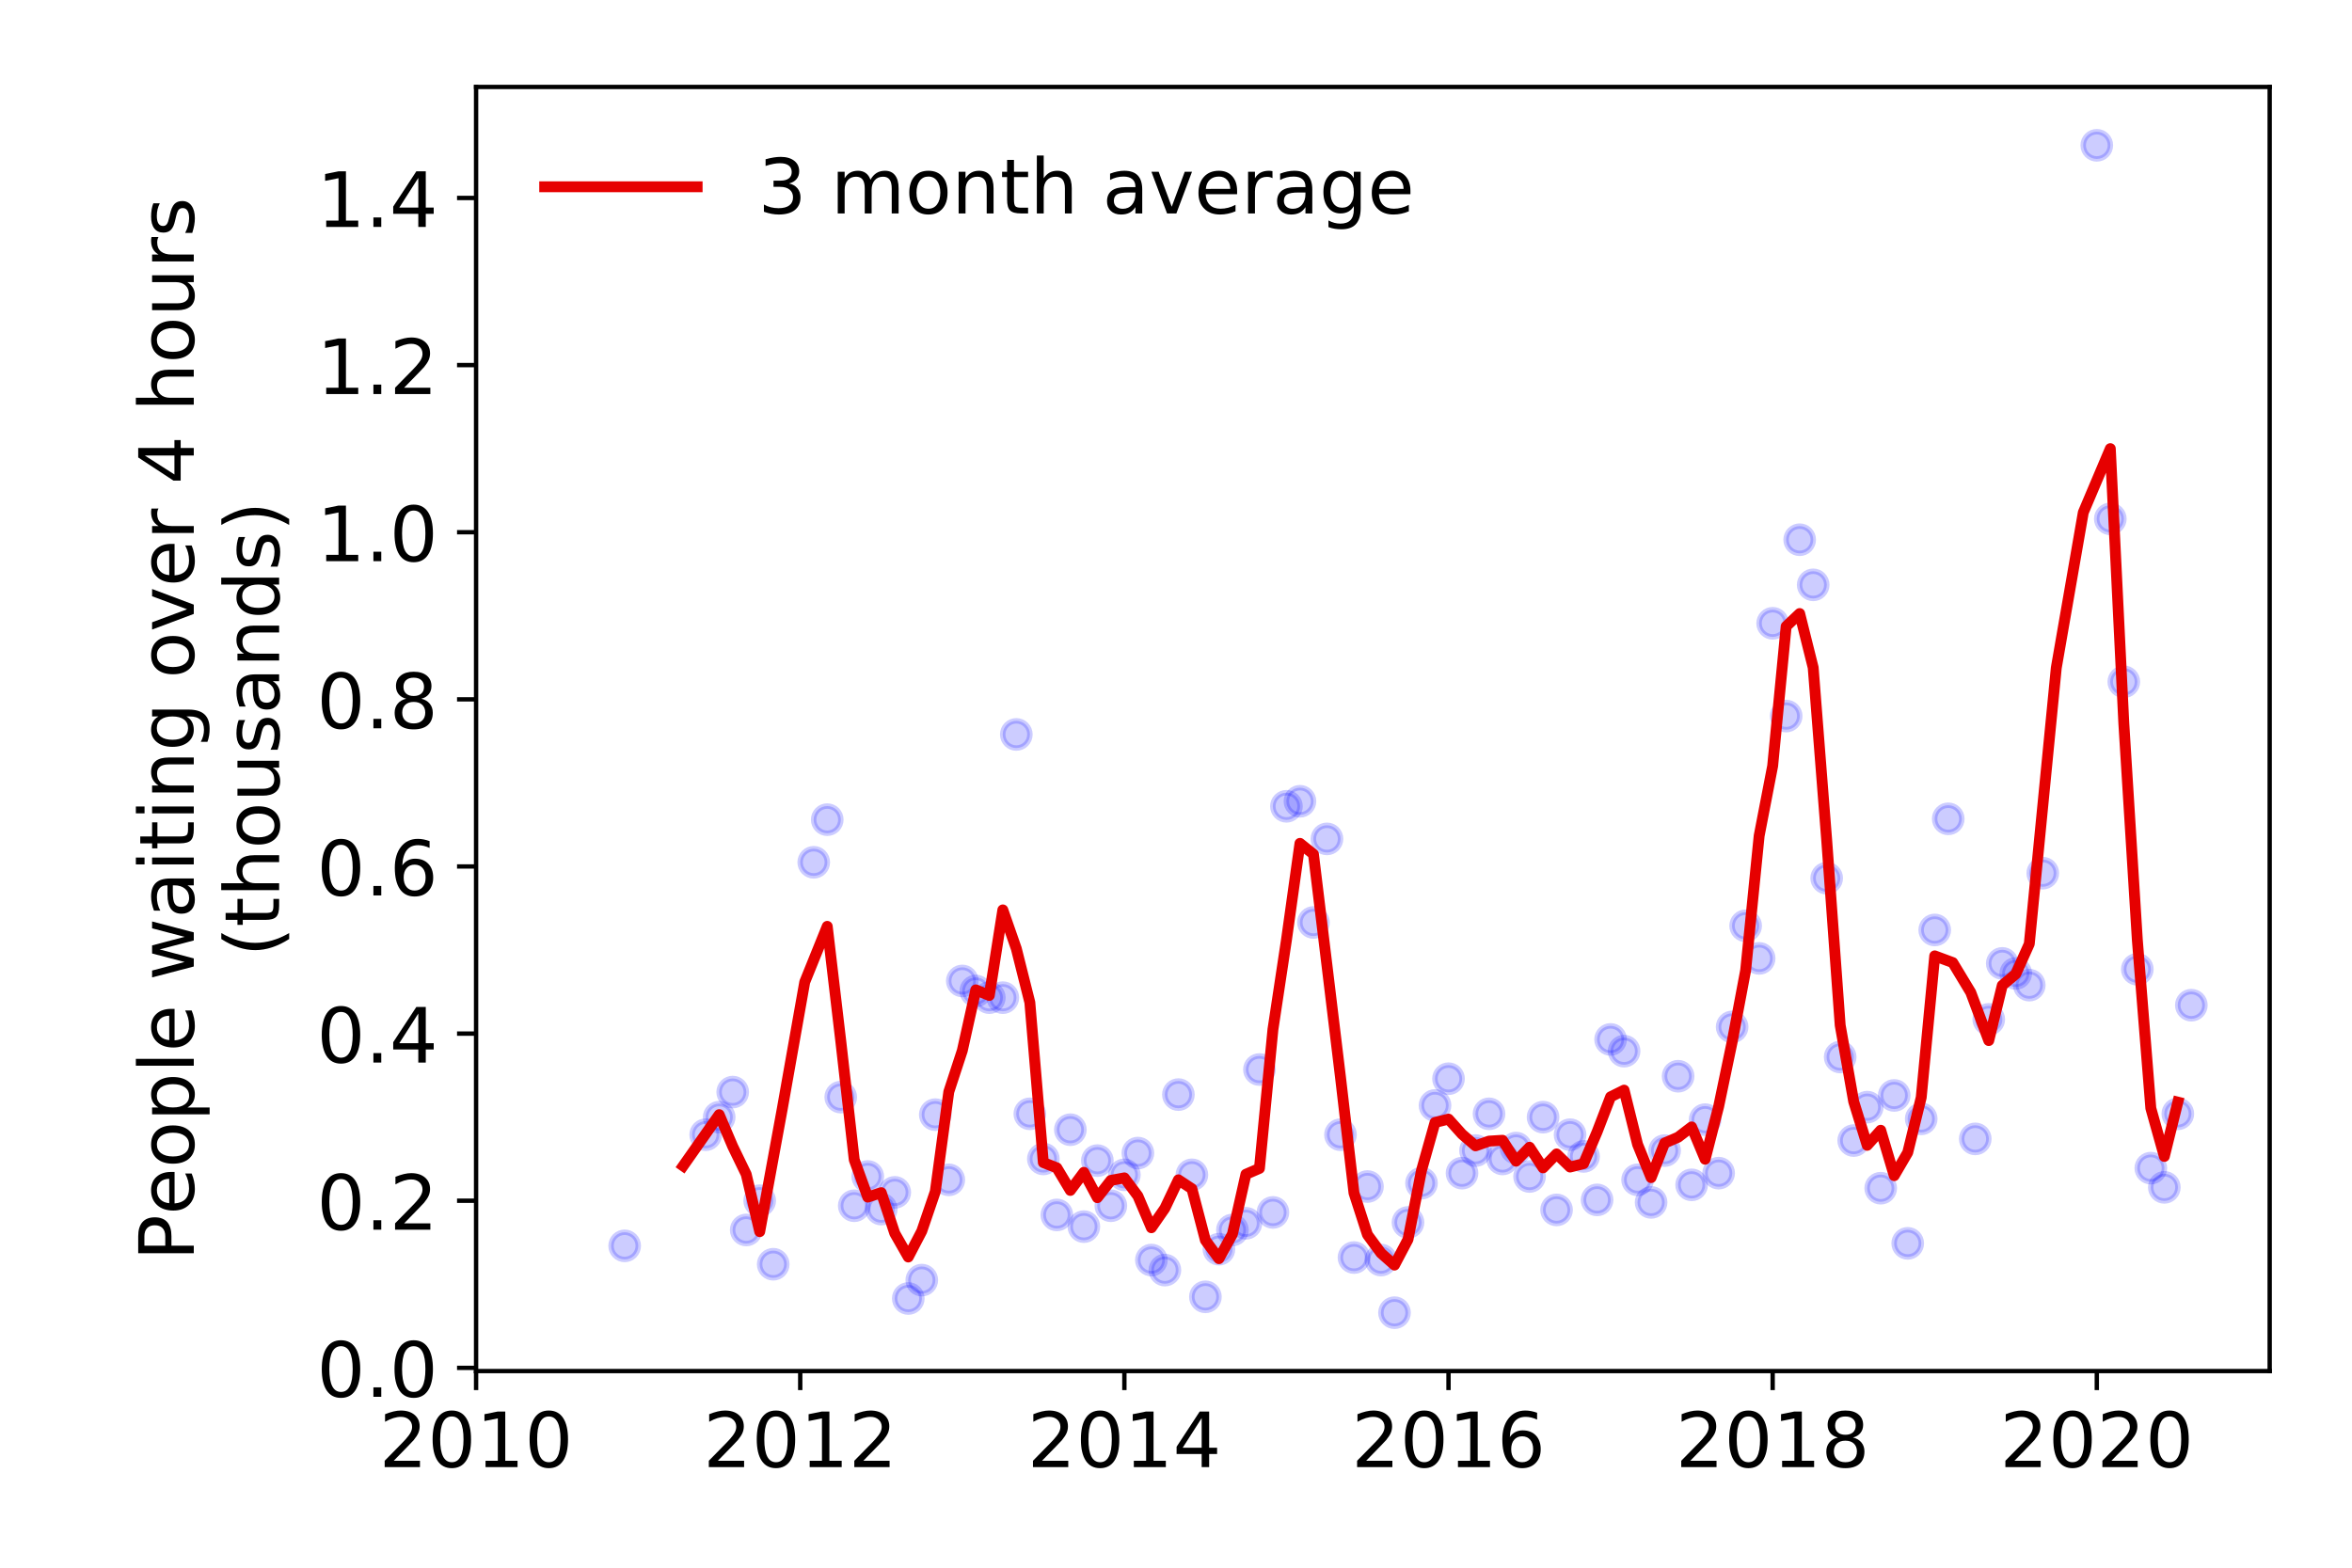 <?xml version="1.0" encoding="utf-8" standalone="no"?>
<!DOCTYPE svg PUBLIC "-//W3C//DTD SVG 1.1//EN"
  "http://www.w3.org/Graphics/SVG/1.1/DTD/svg11.dtd">
<!-- Created with matplotlib (https://matplotlib.org/) -->
<svg height="288pt" version="1.1" viewBox="0 0 432 288" width="432pt" xmlns="http://www.w3.org/2000/svg" xmlns:xlink="http://www.w3.org/1999/xlink">
 <defs>
  <style type="text/css">
*{stroke-linecap:butt;stroke-linejoin:round;}
  </style>
 </defs>
 <g id="figure_1">
  <g id="patch_1">
   <path d="M 0 288 
L 432 288 
L 432 0 
L 0 0 
z
" style="fill:#ffffff;"/>
  </g>
  <g id="axes_1">
   <g id="patch_2">
    <path d="M 87.445 251.88 
L 416.88 251.88 
L 416.88 15.972 
L 87.445 15.972 
z
" style="fill:#ffffff;"/>
   </g>
   <g id="matplotlib.axis_1">
    <g id="xtick_1">
     <g id="line2d_1">
      <defs>
       <path d="M 0 0 
L 0 3.5 
" id="ma745c03c99" style="stroke:#000000;stroke-width:0.8;"/>
      </defs>
      <g>
       <use style="stroke:#000000;stroke-width:0.8;" x="87.445" xlink:href="#ma745c03c99" y="251.88"/>
      </g>
     </g>
     <g id="text_1">
      <!-- 2010 -->
      <defs>
       <path d="M 19.188 8.297 
L 53.609 8.297 
L 53.609 0 
L 7.328 0 
L 7.328 8.297 
Q 12.938 14.109 22.625 23.891 
Q 32.328 33.688 34.812 36.531 
Q 39.547 41.844 41.422 45.531 
Q 43.312 49.219 43.312 52.781 
Q 43.312 58.594 39.234 62.25 
Q 35.156 65.922 28.609 65.922 
Q 23.969 65.922 18.812 64.312 
Q 13.672 62.703 7.812 59.422 
L 7.812 69.391 
Q 13.766 71.781 18.938 73 
Q 24.125 74.219 28.422 74.219 
Q 39.75 74.219 46.484 68.547 
Q 53.219 62.891 53.219 53.422 
Q 53.219 48.922 51.531 44.891 
Q 49.859 40.875 45.406 35.406 
Q 44.188 33.984 37.641 27.219 
Q 31.109 20.453 19.188 8.297 
z
" id="DejaVuSans-50"/>
       <path d="M 31.781 66.406 
Q 24.172 66.406 20.328 58.906 
Q 16.5 51.422 16.5 36.375 
Q 16.5 21.391 20.328 13.891 
Q 24.172 6.391 31.781 6.391 
Q 39.453 6.391 43.281 13.891 
Q 47.125 21.391 47.125 36.375 
Q 47.125 51.422 43.281 58.906 
Q 39.453 66.406 31.781 66.406 
z
M 31.781 74.219 
Q 44.047 74.219 50.516 64.516 
Q 56.984 54.828 56.984 36.375 
Q 56.984 17.969 50.516 8.266 
Q 44.047 -1.422 31.781 -1.422 
Q 19.531 -1.422 13.062 8.266 
Q 6.594 17.969 6.594 36.375 
Q 6.594 54.828 13.062 64.516 
Q 19.531 74.219 31.781 74.219 
z
" id="DejaVuSans-48"/>
       <path d="M 12.406 8.297 
L 28.516 8.297 
L 28.516 63.922 
L 10.984 60.406 
L 10.984 69.391 
L 28.422 72.906 
L 38.281 72.906 
L 38.281 8.297 
L 54.391 8.297 
L 54.391 0 
L 12.406 0 
z
" id="DejaVuSans-49"/>
      </defs>
      <g transform="translate(69.63 269.518)scale(0.14 -0.14)">
       <use xlink:href="#DejaVuSans-50"/>
       <use x="63.623" xlink:href="#DejaVuSans-48"/>
       <use x="127.246" xlink:href="#DejaVuSans-49"/>
       <use x="190.869" xlink:href="#DejaVuSans-48"/>
      </g>
     </g>
    </g>
    <g id="xtick_2">
     <g id="line2d_2">
      <g>
       <use style="stroke:#000000;stroke-width:0.8;" x="146.981" xlink:href="#ma745c03c99" y="251.88"/>
      </g>
     </g>
     <g id="text_2">
      <!-- 2012 -->
      <g transform="translate(129.166 269.518)scale(0.14 -0.14)">
       <use xlink:href="#DejaVuSans-50"/>
       <use x="63.623" xlink:href="#DejaVuSans-48"/>
       <use x="127.246" xlink:href="#DejaVuSans-49"/>
       <use x="190.869" xlink:href="#DejaVuSans-50"/>
      </g>
     </g>
    </g>
    <g id="xtick_3">
     <g id="line2d_3">
      <g>
       <use style="stroke:#000000;stroke-width:0.8;" x="206.518" xlink:href="#ma745c03c99" y="251.88"/>
      </g>
     </g>
     <g id="text_3">
      <!-- 2014 -->
      <defs>
       <path d="M 37.797 64.312 
L 12.891 25.391 
L 37.797 25.391 
z
M 35.203 72.906 
L 47.609 72.906 
L 47.609 25.391 
L 58.016 25.391 
L 58.016 17.188 
L 47.609 17.188 
L 47.609 0 
L 37.797 0 
L 37.797 17.188 
L 4.891 17.188 
L 4.891 26.703 
z
" id="DejaVuSans-52"/>
      </defs>
      <g transform="translate(188.703 269.518)scale(0.14 -0.14)">
       <use xlink:href="#DejaVuSans-50"/>
       <use x="63.623" xlink:href="#DejaVuSans-48"/>
       <use x="127.246" xlink:href="#DejaVuSans-49"/>
       <use x="190.869" xlink:href="#DejaVuSans-52"/>
      </g>
     </g>
    </g>
    <g id="xtick_4">
     <g id="line2d_4">
      <g>
       <use style="stroke:#000000;stroke-width:0.8;" x="266.054" xlink:href="#ma745c03c99" y="251.88"/>
      </g>
     </g>
     <g id="text_4">
      <!-- 2016 -->
      <defs>
       <path d="M 33.016 40.375 
Q 26.375 40.375 22.484 35.828 
Q 18.609 31.297 18.609 23.391 
Q 18.609 15.531 22.484 10.953 
Q 26.375 6.391 33.016 6.391 
Q 39.656 6.391 43.531 10.953 
Q 47.406 15.531 47.406 23.391 
Q 47.406 31.297 43.531 35.828 
Q 39.656 40.375 33.016 40.375 
z
M 52.594 71.297 
L 52.594 62.312 
Q 48.875 64.062 45.094 64.984 
Q 41.312 65.922 37.594 65.922 
Q 27.828 65.922 22.672 59.328 
Q 17.531 52.734 16.797 39.406 
Q 19.672 43.656 24.016 45.922 
Q 28.375 48.188 33.594 48.188 
Q 44.578 48.188 50.953 41.516 
Q 57.328 34.859 57.328 23.391 
Q 57.328 12.156 50.688 5.359 
Q 44.047 -1.422 33.016 -1.422 
Q 20.359 -1.422 13.672 8.266 
Q 6.984 17.969 6.984 36.375 
Q 6.984 53.656 15.188 63.938 
Q 23.391 74.219 37.203 74.219 
Q 40.922 74.219 44.703 73.484 
Q 48.484 72.75 52.594 71.297 
z
" id="DejaVuSans-54"/>
      </defs>
      <g transform="translate(248.239 269.518)scale(0.14 -0.14)">
       <use xlink:href="#DejaVuSans-50"/>
       <use x="63.623" xlink:href="#DejaVuSans-48"/>
       <use x="127.246" xlink:href="#DejaVuSans-49"/>
       <use x="190.869" xlink:href="#DejaVuSans-54"/>
      </g>
     </g>
    </g>
    <g id="xtick_5">
     <g id="line2d_5">
      <g>
       <use style="stroke:#000000;stroke-width:0.8;" x="325.591" xlink:href="#ma745c03c99" y="251.88"/>
      </g>
     </g>
     <g id="text_5">
      <!-- 2018 -->
      <defs>
       <path d="M 31.781 34.625 
Q 24.75 34.625 20.719 30.859 
Q 16.703 27.094 16.703 20.516 
Q 16.703 13.922 20.719 10.156 
Q 24.75 6.391 31.781 6.391 
Q 38.812 6.391 42.859 10.172 
Q 46.922 13.969 46.922 20.516 
Q 46.922 27.094 42.891 30.859 
Q 38.875 34.625 31.781 34.625 
z
M 21.922 38.812 
Q 15.578 40.375 12.031 44.719 
Q 8.5 49.078 8.5 55.328 
Q 8.5 64.062 14.719 69.141 
Q 20.953 74.219 31.781 74.219 
Q 42.672 74.219 48.875 69.141 
Q 55.078 64.062 55.078 55.328 
Q 55.078 49.078 51.531 44.719 
Q 48 40.375 41.703 38.812 
Q 48.828 37.156 52.797 32.312 
Q 56.781 27.484 56.781 20.516 
Q 56.781 9.906 50.312 4.234 
Q 43.844 -1.422 31.781 -1.422 
Q 19.734 -1.422 13.25 4.234 
Q 6.781 9.906 6.781 20.516 
Q 6.781 27.484 10.781 32.312 
Q 14.797 37.156 21.922 38.812 
z
M 18.312 54.391 
Q 18.312 48.734 21.844 45.562 
Q 25.391 42.391 31.781 42.391 
Q 38.141 42.391 41.719 45.562 
Q 45.312 48.734 45.312 54.391 
Q 45.312 60.062 41.719 63.234 
Q 38.141 66.406 31.781 66.406 
Q 25.391 66.406 21.844 63.234 
Q 18.312 60.062 18.312 54.391 
z
" id="DejaVuSans-56"/>
      </defs>
      <g transform="translate(307.776 269.518)scale(0.14 -0.14)">
       <use xlink:href="#DejaVuSans-50"/>
       <use x="63.623" xlink:href="#DejaVuSans-48"/>
       <use x="127.246" xlink:href="#DejaVuSans-49"/>
       <use x="190.869" xlink:href="#DejaVuSans-56"/>
      </g>
     </g>
    </g>
    <g id="xtick_6">
     <g id="line2d_6">
      <g>
       <use style="stroke:#000000;stroke-width:0.8;" x="385.127" xlink:href="#ma745c03c99" y="251.88"/>
      </g>
     </g>
     <g id="text_6">
      <!-- 2020 -->
      <g transform="translate(367.312 269.518)scale(0.14 -0.14)">
       <use xlink:href="#DejaVuSans-50"/>
       <use x="63.623" xlink:href="#DejaVuSans-48"/>
       <use x="127.246" xlink:href="#DejaVuSans-50"/>
       <use x="190.869" xlink:href="#DejaVuSans-48"/>
      </g>
     </g>
    </g>
   </g>
   <g id="matplotlib.axis_2">
    <g id="ytick_1">
     <g id="line2d_7">
      <defs>
       <path d="M 0 0 
L -3.5 0 
" id="mdefed7bbf7" style="stroke:#000000;stroke-width:0.8;"/>
      </defs>
      <g>
       <use style="stroke:#000000;stroke-width:0.8;" x="87.445" xlink:href="#mdefed7bbf7" y="251.289"/>
      </g>
     </g>
     <g id="text_7">
      <!-- 0.0 -->
      <defs>
       <path d="M 10.688 12.406 
L 21 12.406 
L 21 0 
L 10.688 0 
z
" id="DejaVuSans-46"/>
      </defs>
      <g transform="translate(58.181 256.608)scale(0.14 -0.14)">
       <use xlink:href="#DejaVuSans-48"/>
       <use x="63.623" xlink:href="#DejaVuSans-46"/>
       <use x="95.41" xlink:href="#DejaVuSans-48"/>
      </g>
     </g>
    </g>
    <g id="ytick_2">
     <g id="line2d_8">
      <g>
       <use style="stroke:#000000;stroke-width:0.8;" x="87.445" xlink:href="#mdefed7bbf7" y="220.586"/>
      </g>
     </g>
     <g id="text_8">
      <!-- 0.2 -->
      <g transform="translate(58.181 225.905)scale(0.14 -0.14)">
       <use xlink:href="#DejaVuSans-48"/>
       <use x="63.623" xlink:href="#DejaVuSans-46"/>
       <use x="95.41" xlink:href="#DejaVuSans-50"/>
      </g>
     </g>
    </g>
    <g id="ytick_3">
     <g id="line2d_9">
      <g>
       <use style="stroke:#000000;stroke-width:0.8;" x="87.445" xlink:href="#mdefed7bbf7" y="189.883"/>
      </g>
     </g>
     <g id="text_9">
      <!-- 0.4 -->
      <g transform="translate(58.181 195.201)scale(0.14 -0.14)">
       <use xlink:href="#DejaVuSans-48"/>
       <use x="63.623" xlink:href="#DejaVuSans-46"/>
       <use x="95.41" xlink:href="#DejaVuSans-52"/>
      </g>
     </g>
    </g>
    <g id="ytick_4">
     <g id="line2d_10">
      <g>
       <use style="stroke:#000000;stroke-width:0.8;" x="87.445" xlink:href="#mdefed7bbf7" y="159.179"/>
      </g>
     </g>
     <g id="text_10">
      <!-- 0.6 -->
      <g transform="translate(58.181 164.498)scale(0.14 -0.14)">
       <use xlink:href="#DejaVuSans-48"/>
       <use x="63.623" xlink:href="#DejaVuSans-46"/>
       <use x="95.41" xlink:href="#DejaVuSans-54"/>
      </g>
     </g>
    </g>
    <g id="ytick_5">
     <g id="line2d_11">
      <g>
       <use style="stroke:#000000;stroke-width:0.8;" x="87.445" xlink:href="#mdefed7bbf7" y="128.476"/>
      </g>
     </g>
     <g id="text_11">
      <!-- 0.8 -->
      <g transform="translate(58.181 133.795)scale(0.14 -0.14)">
       <use xlink:href="#DejaVuSans-48"/>
       <use x="63.623" xlink:href="#DejaVuSans-46"/>
       <use x="95.41" xlink:href="#DejaVuSans-56"/>
      </g>
     </g>
    </g>
    <g id="ytick_6">
     <g id="line2d_12">
      <g>
       <use style="stroke:#000000;stroke-width:0.8;" x="87.445" xlink:href="#mdefed7bbf7" y="97.773"/>
      </g>
     </g>
     <g id="text_12">
      <!-- 1.0 -->
      <g transform="translate(58.181 103.092)scale(0.14 -0.14)">
       <use xlink:href="#DejaVuSans-49"/>
       <use x="63.623" xlink:href="#DejaVuSans-46"/>
       <use x="95.41" xlink:href="#DejaVuSans-48"/>
      </g>
     </g>
    </g>
    <g id="ytick_7">
     <g id="line2d_13">
      <g>
       <use style="stroke:#000000;stroke-width:0.8;" x="87.445" xlink:href="#mdefed7bbf7" y="67.07"/>
      </g>
     </g>
     <g id="text_13">
      <!-- 1.2 -->
      <g transform="translate(58.181 72.389)scale(0.14 -0.14)">
       <use xlink:href="#DejaVuSans-49"/>
       <use x="63.623" xlink:href="#DejaVuSans-46"/>
       <use x="95.41" xlink:href="#DejaVuSans-50"/>
      </g>
     </g>
    </g>
    <g id="ytick_8">
     <g id="line2d_14">
      <g>
       <use style="stroke:#000000;stroke-width:0.8;" x="87.445" xlink:href="#mdefed7bbf7" y="36.366"/>
      </g>
     </g>
     <g id="text_14">
      <!-- 1.4 -->
      <g transform="translate(58.181 41.685)scale(0.14 -0.14)">
       <use xlink:href="#DejaVuSans-49"/>
       <use x="63.623" xlink:href="#DejaVuSans-46"/>
       <use x="95.41" xlink:href="#DejaVuSans-52"/>
      </g>
     </g>
    </g>
    <g id="text_15">
     <!-- People waiting over 4 hours -->
     <defs>
      <path d="M 19.672 64.797 
L 19.672 37.406 
L 32.078 37.406 
Q 38.969 37.406 42.719 40.969 
Q 46.484 44.531 46.484 51.125 
Q 46.484 57.672 42.719 61.234 
Q 38.969 64.797 32.078 64.797 
z
M 9.812 72.906 
L 32.078 72.906 
Q 44.344 72.906 50.609 67.359 
Q 56.891 61.812 56.891 51.125 
Q 56.891 40.328 50.609 34.812 
Q 44.344 29.297 32.078 29.297 
L 19.672 29.297 
L 19.672 0 
L 9.812 0 
z
" id="DejaVuSans-80"/>
      <path d="M 56.203 29.594 
L 56.203 25.203 
L 14.891 25.203 
Q 15.484 15.922 20.484 11.062 
Q 25.484 6.203 34.422 6.203 
Q 39.594 6.203 44.453 7.469 
Q 49.312 8.734 54.109 11.281 
L 54.109 2.781 
Q 49.266 0.734 44.188 -0.344 
Q 39.109 -1.422 33.891 -1.422 
Q 20.797 -1.422 13.156 6.188 
Q 5.516 13.812 5.516 26.812 
Q 5.516 40.234 12.766 48.109 
Q 20.016 56 32.328 56 
Q 43.359 56 49.781 48.891 
Q 56.203 41.797 56.203 29.594 
z
M 47.219 32.234 
Q 47.125 39.594 43.094 43.984 
Q 39.062 48.391 32.422 48.391 
Q 24.906 48.391 20.391 44.141 
Q 15.875 39.891 15.188 32.172 
z
" id="DejaVuSans-101"/>
      <path d="M 30.609 48.391 
Q 23.391 48.391 19.188 42.75 
Q 14.984 37.109 14.984 27.297 
Q 14.984 17.484 19.156 11.844 
Q 23.344 6.203 30.609 6.203 
Q 37.797 6.203 41.984 11.859 
Q 46.188 17.531 46.188 27.297 
Q 46.188 37.016 41.984 42.703 
Q 37.797 48.391 30.609 48.391 
z
M 30.609 56 
Q 42.328 56 49.016 48.375 
Q 55.719 40.766 55.719 27.297 
Q 55.719 13.875 49.016 6.219 
Q 42.328 -1.422 30.609 -1.422 
Q 18.844 -1.422 12.172 6.219 
Q 5.516 13.875 5.516 27.297 
Q 5.516 40.766 12.172 48.375 
Q 18.844 56 30.609 56 
z
" id="DejaVuSans-111"/>
      <path d="M 18.109 8.203 
L 18.109 -20.797 
L 9.078 -20.797 
L 9.078 54.688 
L 18.109 54.688 
L 18.109 46.391 
Q 20.953 51.266 25.266 53.625 
Q 29.594 56 35.594 56 
Q 45.562 56 51.781 48.094 
Q 58.016 40.188 58.016 27.297 
Q 58.016 14.406 51.781 6.484 
Q 45.562 -1.422 35.594 -1.422 
Q 29.594 -1.422 25.266 0.953 
Q 20.953 3.328 18.109 8.203 
z
M 48.688 27.297 
Q 48.688 37.203 44.609 42.844 
Q 40.531 48.484 33.406 48.484 
Q 26.266 48.484 22.188 42.844 
Q 18.109 37.203 18.109 27.297 
Q 18.109 17.391 22.188 11.75 
Q 26.266 6.109 33.406 6.109 
Q 40.531 6.109 44.609 11.75 
Q 48.688 17.391 48.688 27.297 
z
" id="DejaVuSans-112"/>
      <path d="M 9.422 75.984 
L 18.406 75.984 
L 18.406 0 
L 9.422 0 
z
" id="DejaVuSans-108"/>
      <path id="DejaVuSans-32"/>
      <path d="M 4.203 54.688 
L 13.188 54.688 
L 24.422 12.016 
L 35.594 54.688 
L 46.188 54.688 
L 57.422 12.016 
L 68.609 54.688 
L 77.594 54.688 
L 63.281 0 
L 52.688 0 
L 40.922 44.828 
L 29.109 0 
L 18.5 0 
z
" id="DejaVuSans-119"/>
      <path d="M 34.281 27.484 
Q 23.391 27.484 19.188 25 
Q 14.984 22.516 14.984 16.5 
Q 14.984 11.719 18.141 8.906 
Q 21.297 6.109 26.703 6.109 
Q 34.188 6.109 38.703 11.406 
Q 43.219 16.703 43.219 25.484 
L 43.219 27.484 
z
M 52.203 31.203 
L 52.203 0 
L 43.219 0 
L 43.219 8.297 
Q 40.141 3.328 35.547 0.953 
Q 30.953 -1.422 24.312 -1.422 
Q 15.922 -1.422 10.953 3.297 
Q 6 8.016 6 15.922 
Q 6 25.141 12.172 29.828 
Q 18.359 34.516 30.609 34.516 
L 43.219 34.516 
L 43.219 35.406 
Q 43.219 41.609 39.141 45 
Q 35.062 48.391 27.688 48.391 
Q 23 48.391 18.547 47.266 
Q 14.109 46.141 10.016 43.891 
L 10.016 52.203 
Q 14.938 54.109 19.578 55.047 
Q 24.219 56 28.609 56 
Q 40.484 56 46.344 49.844 
Q 52.203 43.703 52.203 31.203 
z
" id="DejaVuSans-97"/>
      <path d="M 9.422 54.688 
L 18.406 54.688 
L 18.406 0 
L 9.422 0 
z
M 9.422 75.984 
L 18.406 75.984 
L 18.406 64.594 
L 9.422 64.594 
z
" id="DejaVuSans-105"/>
      <path d="M 18.312 70.219 
L 18.312 54.688 
L 36.812 54.688 
L 36.812 47.703 
L 18.312 47.703 
L 18.312 18.016 
Q 18.312 11.328 20.141 9.422 
Q 21.969 7.516 27.594 7.516 
L 36.812 7.516 
L 36.812 0 
L 27.594 0 
Q 17.188 0 13.234 3.875 
Q 9.281 7.766 9.281 18.016 
L 9.281 47.703 
L 2.688 47.703 
L 2.688 54.688 
L 9.281 54.688 
L 9.281 70.219 
z
" id="DejaVuSans-116"/>
      <path d="M 54.891 33.016 
L 54.891 0 
L 45.906 0 
L 45.906 32.719 
Q 45.906 40.484 42.875 44.328 
Q 39.844 48.188 33.797 48.188 
Q 26.516 48.188 22.312 43.547 
Q 18.109 38.922 18.109 30.906 
L 18.109 0 
L 9.078 0 
L 9.078 54.688 
L 18.109 54.688 
L 18.109 46.188 
Q 21.344 51.125 25.703 53.562 
Q 30.078 56 35.797 56 
Q 45.219 56 50.047 50.172 
Q 54.891 44.344 54.891 33.016 
z
" id="DejaVuSans-110"/>
      <path d="M 45.406 27.984 
Q 45.406 37.75 41.375 43.109 
Q 37.359 48.484 30.078 48.484 
Q 22.859 48.484 18.828 43.109 
Q 14.797 37.75 14.797 27.984 
Q 14.797 18.266 18.828 12.891 
Q 22.859 7.516 30.078 7.516 
Q 37.359 7.516 41.375 12.891 
Q 45.406 18.266 45.406 27.984 
z
M 54.391 6.781 
Q 54.391 -7.172 48.188 -13.984 
Q 42 -20.797 29.203 -20.797 
Q 24.469 -20.797 20.266 -20.094 
Q 16.062 -19.391 12.109 -17.922 
L 12.109 -9.188 
Q 16.062 -11.328 19.922 -12.344 
Q 23.781 -13.375 27.781 -13.375 
Q 36.625 -13.375 41.016 -8.766 
Q 45.406 -4.156 45.406 5.172 
L 45.406 9.625 
Q 42.625 4.781 38.281 2.391 
Q 33.938 0 27.875 0 
Q 17.828 0 11.672 7.656 
Q 5.516 15.328 5.516 27.984 
Q 5.516 40.672 11.672 48.328 
Q 17.828 56 27.875 56 
Q 33.938 56 38.281 53.609 
Q 42.625 51.219 45.406 46.391 
L 45.406 54.688 
L 54.391 54.688 
z
" id="DejaVuSans-103"/>
      <path d="M 2.984 54.688 
L 12.5 54.688 
L 29.594 8.797 
L 46.688 54.688 
L 56.203 54.688 
L 35.688 0 
L 23.484 0 
z
" id="DejaVuSans-118"/>
      <path d="M 41.109 46.297 
Q 39.594 47.172 37.812 47.578 
Q 36.031 48 33.891 48 
Q 26.266 48 22.188 43.047 
Q 18.109 38.094 18.109 28.812 
L 18.109 0 
L 9.078 0 
L 9.078 54.688 
L 18.109 54.688 
L 18.109 46.188 
Q 20.953 51.172 25.484 53.578 
Q 30.031 56 36.531 56 
Q 37.453 56 38.578 55.875 
Q 39.703 55.766 41.062 55.516 
z
" id="DejaVuSans-114"/>
      <path d="M 54.891 33.016 
L 54.891 0 
L 45.906 0 
L 45.906 32.719 
Q 45.906 40.484 42.875 44.328 
Q 39.844 48.188 33.797 48.188 
Q 26.516 48.188 22.312 43.547 
Q 18.109 38.922 18.109 30.906 
L 18.109 0 
L 9.078 0 
L 9.078 75.984 
L 18.109 75.984 
L 18.109 46.188 
Q 21.344 51.125 25.703 53.562 
Q 30.078 56 35.797 56 
Q 45.219 56 50.047 50.172 
Q 54.891 44.344 54.891 33.016 
z
" id="DejaVuSans-104"/>
      <path d="M 8.5 21.578 
L 8.5 54.688 
L 17.484 54.688 
L 17.484 21.922 
Q 17.484 14.156 20.5 10.266 
Q 23.531 6.391 29.594 6.391 
Q 36.859 6.391 41.078 11.031 
Q 45.312 15.672 45.312 23.688 
L 45.312 54.688 
L 54.297 54.688 
L 54.297 0 
L 45.312 0 
L 45.312 8.406 
Q 42.047 3.422 37.719 1 
Q 33.406 -1.422 27.688 -1.422 
Q 18.266 -1.422 13.375 4.438 
Q 8.5 10.297 8.5 21.578 
z
M 31.109 56 
z
" id="DejaVuSans-117"/>
      <path d="M 44.281 53.078 
L 44.281 44.578 
Q 40.484 46.531 36.375 47.5 
Q 32.281 48.484 27.875 48.484 
Q 21.188 48.484 17.844 46.438 
Q 14.5 44.391 14.5 40.281 
Q 14.5 37.156 16.891 35.375 
Q 19.281 33.594 26.516 31.984 
L 29.594 31.297 
Q 39.156 29.25 43.188 25.516 
Q 47.219 21.781 47.219 15.094 
Q 47.219 7.469 41.188 3.016 
Q 35.156 -1.422 24.609 -1.422 
Q 20.219 -1.422 15.453 -0.562 
Q 10.688 0.297 5.422 2 
L 5.422 11.281 
Q 10.406 8.688 15.234 7.391 
Q 20.062 6.109 24.812 6.109 
Q 31.156 6.109 34.562 8.281 
Q 37.984 10.453 37.984 14.406 
Q 37.984 18.062 35.516 20.016 
Q 33.062 21.969 24.703 23.781 
L 21.578 24.516 
Q 13.234 26.266 9.516 29.906 
Q 5.812 33.547 5.812 39.891 
Q 5.812 47.609 11.281 51.797 
Q 16.75 56 26.812 56 
Q 31.781 56 36.172 55.266 
Q 40.578 54.547 44.281 53.078 
z
" id="DejaVuSans-115"/>
     </defs>
     <g transform="translate(35.592 231.601)rotate(-90)scale(0.14 -0.14)">
      <use xlink:href="#DejaVuSans-80"/>
      <use x="60.256" xlink:href="#DejaVuSans-101"/>
      <use x="121.779" xlink:href="#DejaVuSans-111"/>
      <use x="182.961" xlink:href="#DejaVuSans-112"/>
      <use x="246.438" xlink:href="#DejaVuSans-108"/>
      <use x="274.221" xlink:href="#DejaVuSans-101"/>
      <use x="335.744" xlink:href="#DejaVuSans-32"/>
      <use x="367.531" xlink:href="#DejaVuSans-119"/>
      <use x="449.318" xlink:href="#DejaVuSans-97"/>
      <use x="510.598" xlink:href="#DejaVuSans-105"/>
      <use x="538.381" xlink:href="#DejaVuSans-116"/>
      <use x="577.59" xlink:href="#DejaVuSans-105"/>
      <use x="605.373" xlink:href="#DejaVuSans-110"/>
      <use x="668.752" xlink:href="#DejaVuSans-103"/>
      <use x="732.229" xlink:href="#DejaVuSans-32"/>
      <use x="764.016" xlink:href="#DejaVuSans-111"/>
      <use x="825.197" xlink:href="#DejaVuSans-118"/>
      <use x="884.377" xlink:href="#DejaVuSans-101"/>
      <use x="945.9" xlink:href="#DejaVuSans-114"/>
      <use x="987.014" xlink:href="#DejaVuSans-32"/>
      <use x="1018.801" xlink:href="#DejaVuSans-52"/>
      <use x="1082.424" xlink:href="#DejaVuSans-32"/>
      <use x="1114.211" xlink:href="#DejaVuSans-104"/>
      <use x="1177.59" xlink:href="#DejaVuSans-111"/>
      <use x="1238.771" xlink:href="#DejaVuSans-117"/>
      <use x="1302.15" xlink:href="#DejaVuSans-114"/>
      <use x="1343.264" xlink:href="#DejaVuSans-115"/>
     </g>
     <!-- (thousands) -->
     <defs>
      <path d="M 31 75.875 
Q 24.469 64.656 21.281 53.656 
Q 18.109 42.672 18.109 31.391 
Q 18.109 20.125 21.312 9.062 
Q 24.516 -2 31 -13.188 
L 23.188 -13.188 
Q 15.875 -1.703 12.234 9.375 
Q 8.594 20.453 8.594 31.391 
Q 8.594 42.281 12.203 53.312 
Q 15.828 64.359 23.188 75.875 
z
" id="DejaVuSans-40"/>
      <path d="M 45.406 46.391 
L 45.406 75.984 
L 54.391 75.984 
L 54.391 0 
L 45.406 0 
L 45.406 8.203 
Q 42.578 3.328 38.25 0.953 
Q 33.938 -1.422 27.875 -1.422 
Q 17.969 -1.422 11.734 6.484 
Q 5.516 14.406 5.516 27.297 
Q 5.516 40.188 11.734 48.094 
Q 17.969 56 27.875 56 
Q 33.938 56 38.25 53.625 
Q 42.578 51.266 45.406 46.391 
z
M 14.797 27.297 
Q 14.797 17.391 18.875 11.75 
Q 22.953 6.109 30.078 6.109 
Q 37.203 6.109 41.297 11.75 
Q 45.406 17.391 45.406 27.297 
Q 45.406 37.203 41.297 42.844 
Q 37.203 48.484 30.078 48.484 
Q 22.953 48.484 18.875 42.844 
Q 14.797 37.203 14.797 27.297 
z
" id="DejaVuSans-100"/>
      <path d="M 8.016 75.875 
L 15.828 75.875 
Q 23.141 64.359 26.781 53.312 
Q 30.422 42.281 30.422 31.391 
Q 30.422 20.453 26.781 9.375 
Q 23.141 -1.703 15.828 -13.188 
L 8.016 -13.188 
Q 14.5 -2 17.703 9.062 
Q 20.906 20.125 20.906 31.391 
Q 20.906 42.672 17.703 53.656 
Q 14.5 64.656 8.016 75.875 
z
" id="DejaVuSans-41"/>
     </defs>
     <g transform="translate(51.269 175.751)rotate(-90)scale(0.14 -0.14)">
      <use xlink:href="#DejaVuSans-40"/>
      <use x="39.014" xlink:href="#DejaVuSans-116"/>
      <use x="78.223" xlink:href="#DejaVuSans-104"/>
      <use x="141.602" xlink:href="#DejaVuSans-111"/>
      <use x="202.783" xlink:href="#DejaVuSans-117"/>
      <use x="266.162" xlink:href="#DejaVuSans-115"/>
      <use x="318.262" xlink:href="#DejaVuSans-97"/>
      <use x="379.541" xlink:href="#DejaVuSans-110"/>
      <use x="442.92" xlink:href="#DejaVuSans-100"/>
      <use x="506.396" xlink:href="#DejaVuSans-115"/>
      <use x="558.496" xlink:href="#DejaVuSans-41"/>
     </g>
    </g>
   </g>
   <g id="line2d_15">
    <defs>
     <path d="M 0 2.5 
C 0.663 2.5 1.299 2.237 1.768 1.768 
C 2.237 1.299 2.5 0.663 2.5 0 
C 2.5 -0.663 2.237 -1.299 1.768 -1.768 
C 1.299 -2.237 0.663 -2.5 0 -2.5 
C -0.663 -2.5 -1.299 -2.237 -1.768 -1.768 
C -2.237 -1.299 -2.5 -0.663 -2.5 0 
C -2.5 0.663 -2.237 1.299 -1.768 1.768 
C -1.299 2.237 -0.663 2.5 0 2.5 
z
" id="m1930569244" style="stroke:#0000ff;stroke-opacity:0.2;"/>
    </defs>
    <g clip-path="url(#pc0221401fa)">
     <use style="fill:#0000ff;fill-opacity:0.2;stroke:#0000ff;stroke-opacity:0.2;" x="402.492" xlink:href="#m1930569244" y="184.663"/>
     <use style="fill:#0000ff;fill-opacity:0.2;stroke:#0000ff;stroke-opacity:0.2;" x="400.011" xlink:href="#m1930569244" y="204.62"/>
     <use style="fill:#0000ff;fill-opacity:0.2;stroke:#0000ff;stroke-opacity:0.2;" x="397.531" xlink:href="#m1930569244" y="218.129"/>
     <use style="fill:#0000ff;fill-opacity:0.2;stroke:#0000ff;stroke-opacity:0.2;" x="395.05" xlink:href="#m1930569244" y="214.599"/>
     <use style="fill:#0000ff;fill-opacity:0.2;stroke:#0000ff;stroke-opacity:0.2;" x="392.569" xlink:href="#m1930569244" y="178.062"/>
     <use style="fill:#0000ff;fill-opacity:0.2;stroke:#0000ff;stroke-opacity:0.2;" x="390.089" xlink:href="#m1930569244" y="125.252"/>
     <use style="fill:#0000ff;fill-opacity:0.2;stroke:#0000ff;stroke-opacity:0.2;" x="387.608" xlink:href="#m1930569244" y="95.317"/>
     <use style="fill:#0000ff;fill-opacity:0.2;stroke:#0000ff;stroke-opacity:0.2;" x="385.127" xlink:href="#m1930569244" y="26.695"/>
     <use style="fill:#0000ff;fill-opacity:0.2;stroke:#0000ff;stroke-opacity:0.2;" x="375.204" xlink:href="#m1930569244" y="160.407"/>
     <use style="fill:#0000ff;fill-opacity:0.2;stroke:#0000ff;stroke-opacity:0.2;" x="372.724" xlink:href="#m1930569244" y="180.979"/>
     <use style="fill:#0000ff;fill-opacity:0.2;stroke:#0000ff;stroke-opacity:0.2;" x="370.243" xlink:href="#m1930569244" y="178.829"/>
     <use style="fill:#0000ff;fill-opacity:0.2;stroke:#0000ff;stroke-opacity:0.2;" x="367.762" xlink:href="#m1930569244" y="176.987"/>
     <use style="fill:#0000ff;fill-opacity:0.2;stroke:#0000ff;stroke-opacity:0.2;" x="365.282" xlink:href="#m1930569244" y="187.273"/>
     <use style="fill:#0000ff;fill-opacity:0.2;stroke:#0000ff;stroke-opacity:0.2;" x="362.801" xlink:href="#m1930569244" y="209.226"/>
     <use style="fill:#0000ff;fill-opacity:0.2;stroke:#0000ff;stroke-opacity:0.2;" x="357.84" xlink:href="#m1930569244" y="150.429"/>
     <use style="fill:#0000ff;fill-opacity:0.2;stroke:#0000ff;stroke-opacity:0.2;" x="355.359" xlink:href="#m1930569244" y="170.847"/>
     <use style="fill:#0000ff;fill-opacity:0.2;stroke:#0000ff;stroke-opacity:0.2;" x="352.878" xlink:href="#m1930569244" y="205.541"/>
     <use style="fill:#0000ff;fill-opacity:0.2;stroke:#0000ff;stroke-opacity:0.2;" x="350.398" xlink:href="#m1930569244" y="228.415"/>
     <use style="fill:#0000ff;fill-opacity:0.2;stroke:#0000ff;stroke-opacity:0.2;" x="347.917" xlink:href="#m1930569244" y="201.243"/>
     <use style="fill:#0000ff;fill-opacity:0.2;stroke:#0000ff;stroke-opacity:0.2;" x="345.436" xlink:href="#m1930569244" y="218.283"/>
     <use style="fill:#0000ff;fill-opacity:0.2;stroke:#0000ff;stroke-opacity:0.2;" x="342.956" xlink:href="#m1930569244" y="203.392"/>
     <use style="fill:#0000ff;fill-opacity:0.2;stroke:#0000ff;stroke-opacity:0.2;" x="340.475" xlink:href="#m1930569244" y="209.533"/>
     <use style="fill:#0000ff;fill-opacity:0.2;stroke:#0000ff;stroke-opacity:0.2;" x="337.994" xlink:href="#m1930569244" y="194.181"/>
     <use style="fill:#0000ff;fill-opacity:0.2;stroke:#0000ff;stroke-opacity:0.2;" x="335.514" xlink:href="#m1930569244" y="161.329"/>
     <use style="fill:#0000ff;fill-opacity:0.2;stroke:#0000ff;stroke-opacity:0.2;" x="333.033" xlink:href="#m1930569244" y="107.444"/>
     <use style="fill:#0000ff;fill-opacity:0.2;stroke:#0000ff;stroke-opacity:0.2;" x="330.552" xlink:href="#m1930569244" y="99.154"/>
     <use style="fill:#0000ff;fill-opacity:0.2;stroke:#0000ff;stroke-opacity:0.2;" x="328.071" xlink:href="#m1930569244" y="131.546"/>
     <use style="fill:#0000ff;fill-opacity:0.2;stroke:#0000ff;stroke-opacity:0.2;" x="325.591" xlink:href="#m1930569244" y="114.506"/>
     <use style="fill:#0000ff;fill-opacity:0.2;stroke:#0000ff;stroke-opacity:0.2;" x="323.11" xlink:href="#m1930569244" y="176.066"/>
     <use style="fill:#0000ff;fill-opacity:0.2;stroke:#0000ff;stroke-opacity:0.2;" x="320.629" xlink:href="#m1930569244" y="170.079"/>
     <use style="fill:#0000ff;fill-opacity:0.2;stroke:#0000ff;stroke-opacity:0.2;" x="318.149" xlink:href="#m1930569244" y="188.654"/>
     <use style="fill:#0000ff;fill-opacity:0.2;stroke:#0000ff;stroke-opacity:0.2;" x="315.668" xlink:href="#m1930569244" y="215.52"/>
     <use style="fill:#0000ff;fill-opacity:0.2;stroke:#0000ff;stroke-opacity:0.2;" x="313.187" xlink:href="#m1930569244" y="205.695"/>
     <use style="fill:#0000ff;fill-opacity:0.2;stroke:#0000ff;stroke-opacity:0.2;" x="310.707" xlink:href="#m1930569244" y="217.669"/>
     <use style="fill:#0000ff;fill-opacity:0.2;stroke:#0000ff;stroke-opacity:0.2;" x="308.226" xlink:href="#m1930569244" y="197.712"/>
     <use style="fill:#0000ff;fill-opacity:0.2;stroke:#0000ff;stroke-opacity:0.2;" x="305.745" xlink:href="#m1930569244" y="211.375"/>
     <use style="fill:#0000ff;fill-opacity:0.2;stroke:#0000ff;stroke-opacity:0.2;" x="303.265" xlink:href="#m1930569244" y="220.893"/>
     <use style="fill:#0000ff;fill-opacity:0.2;stroke:#0000ff;stroke-opacity:0.2;" x="300.784" xlink:href="#m1930569244" y="216.748"/>
     <use style="fill:#0000ff;fill-opacity:0.2;stroke:#0000ff;stroke-opacity:0.2;" x="298.303" xlink:href="#m1930569244" y="193.106"/>
     <use style="fill:#0000ff;fill-opacity:0.2;stroke:#0000ff;stroke-opacity:0.2;" x="295.823" xlink:href="#m1930569244" y="190.957"/>
     <use style="fill:#0000ff;fill-opacity:0.2;stroke:#0000ff;stroke-opacity:0.2;" x="293.342" xlink:href="#m1930569244" y="220.432"/>
     <use style="fill:#0000ff;fill-opacity:0.2;stroke:#0000ff;stroke-opacity:0.2;" x="290.861" xlink:href="#m1930569244" y="212.449"/>
     <use style="fill:#0000ff;fill-opacity:0.2;stroke:#0000ff;stroke-opacity:0.2;" x="288.381" xlink:href="#m1930569244" y="208.458"/>
     <use style="fill:#0000ff;fill-opacity:0.2;stroke:#0000ff;stroke-opacity:0.2;" x="285.9" xlink:href="#m1930569244" y="222.274"/>
     <use style="fill:#0000ff;fill-opacity:0.2;stroke:#0000ff;stroke-opacity:0.2;" x="283.419" xlink:href="#m1930569244" y="205.234"/>
     <use style="fill:#0000ff;fill-opacity:0.2;stroke:#0000ff;stroke-opacity:0.2;" x="280.938" xlink:href="#m1930569244" y="216.134"/>
     <use style="fill:#0000ff;fill-opacity:0.2;stroke:#0000ff;stroke-opacity:0.2;" x="278.458" xlink:href="#m1930569244" y="210.914"/>
     <use style="fill:#0000ff;fill-opacity:0.2;stroke:#0000ff;stroke-opacity:0.2;" x="275.977" xlink:href="#m1930569244" y="212.91"/>
     <use style="fill:#0000ff;fill-opacity:0.2;stroke:#0000ff;stroke-opacity:0.2;" x="273.496" xlink:href="#m1930569244" y="204.62"/>
     <use style="fill:#0000ff;fill-opacity:0.2;stroke:#0000ff;stroke-opacity:0.2;" x="271.016" xlink:href="#m1930569244" y="211.375"/>
     <use style="fill:#0000ff;fill-opacity:0.2;stroke:#0000ff;stroke-opacity:0.2;" x="268.535" xlink:href="#m1930569244" y="215.52"/>
     <use style="fill:#0000ff;fill-opacity:0.2;stroke:#0000ff;stroke-opacity:0.2;" x="266.054" xlink:href="#m1930569244" y="198.172"/>
     <use style="fill:#0000ff;fill-opacity:0.2;stroke:#0000ff;stroke-opacity:0.2;" x="263.574" xlink:href="#m1930569244" y="203.085"/>
     <use style="fill:#0000ff;fill-opacity:0.2;stroke:#0000ff;stroke-opacity:0.2;" x="261.093" xlink:href="#m1930569244" y="217.362"/>
     <use style="fill:#0000ff;fill-opacity:0.2;stroke:#0000ff;stroke-opacity:0.2;" x="258.612" xlink:href="#m1930569244" y="224.577"/>
     <use style="fill:#0000ff;fill-opacity:0.2;stroke:#0000ff;stroke-opacity:0.2;" x="256.132" xlink:href="#m1930569244" y="241.157"/>
     <use style="fill:#0000ff;fill-opacity:0.2;stroke:#0000ff;stroke-opacity:0.2;" x="253.651" xlink:href="#m1930569244" y="231.485"/>
     <use style="fill:#0000ff;fill-opacity:0.2;stroke:#0000ff;stroke-opacity:0.2;" x="251.17" xlink:href="#m1930569244" y="217.976"/>
     <use style="fill:#0000ff;fill-opacity:0.2;stroke:#0000ff;stroke-opacity:0.2;" x="248.69" xlink:href="#m1930569244" y="231.025"/>
     <use style="fill:#0000ff;fill-opacity:0.2;stroke:#0000ff;stroke-opacity:0.2;" x="246.209" xlink:href="#m1930569244" y="208.458"/>
     <use style="fill:#0000ff;fill-opacity:0.2;stroke:#0000ff;stroke-opacity:0.2;" x="243.728" xlink:href="#m1930569244" y="154.113"/>
     <use style="fill:#0000ff;fill-opacity:0.2;stroke:#0000ff;stroke-opacity:0.2;" x="241.247" xlink:href="#m1930569244" y="169.465"/>
     <use style="fill:#0000ff;fill-opacity:0.2;stroke:#0000ff;stroke-opacity:0.2;" x="238.767" xlink:href="#m1930569244" y="147.205"/>
     <use style="fill:#0000ff;fill-opacity:0.2;stroke:#0000ff;stroke-opacity:0.2;" x="236.286" xlink:href="#m1930569244" y="148.126"/>
     <use style="fill:#0000ff;fill-opacity:0.2;stroke:#0000ff;stroke-opacity:0.2;" x="233.805" xlink:href="#m1930569244" y="222.735"/>
     <use style="fill:#0000ff;fill-opacity:0.2;stroke:#0000ff;stroke-opacity:0.2;" x="231.325" xlink:href="#m1930569244" y="196.484"/>
     <use style="fill:#0000ff;fill-opacity:0.2;stroke:#0000ff;stroke-opacity:0.2;" x="228.844" xlink:href="#m1930569244" y="224.731"/>
     <use style="fill:#0000ff;fill-opacity:0.2;stroke:#0000ff;stroke-opacity:0.2;" x="226.363" xlink:href="#m1930569244" y="225.959"/>
     <use style="fill:#0000ff;fill-opacity:0.2;stroke:#0000ff;stroke-opacity:0.2;" x="223.883" xlink:href="#m1930569244" y="229.49"/>
     <use style="fill:#0000ff;fill-opacity:0.2;stroke:#0000ff;stroke-opacity:0.2;" x="221.402" xlink:href="#m1930569244" y="238.24"/>
     <use style="fill:#0000ff;fill-opacity:0.2;stroke:#0000ff;stroke-opacity:0.2;" x="218.921" xlink:href="#m1930569244" y="215.827"/>
     <use style="fill:#0000ff;fill-opacity:0.2;stroke:#0000ff;stroke-opacity:0.2;" x="216.441" xlink:href="#m1930569244" y="201.089"/>
     <use style="fill:#0000ff;fill-opacity:0.2;stroke:#0000ff;stroke-opacity:0.2;" x="213.96" xlink:href="#m1930569244" y="233.328"/>
     <use style="fill:#0000ff;fill-opacity:0.2;stroke:#0000ff;stroke-opacity:0.2;" x="211.479" xlink:href="#m1930569244" y="231.485"/>
     <use style="fill:#0000ff;fill-opacity:0.2;stroke:#0000ff;stroke-opacity:0.2;" x="208.999" xlink:href="#m1930569244" y="211.835"/>
     <use style="fill:#0000ff;fill-opacity:0.2;stroke:#0000ff;stroke-opacity:0.2;" x="206.518" xlink:href="#m1930569244" y="215.827"/>
     <use style="fill:#0000ff;fill-opacity:0.2;stroke:#0000ff;stroke-opacity:0.2;" x="204.037" xlink:href="#m1930569244" y="221.507"/>
     <use style="fill:#0000ff;fill-opacity:0.2;stroke:#0000ff;stroke-opacity:0.2;" x="201.557" xlink:href="#m1930569244" y="213.217"/>
     <use style="fill:#0000ff;fill-opacity:0.2;stroke:#0000ff;stroke-opacity:0.2;" x="199.076" xlink:href="#m1930569244" y="225.345"/>
     <use style="fill:#0000ff;fill-opacity:0.2;stroke:#0000ff;stroke-opacity:0.2;" x="196.595" xlink:href="#m1930569244" y="207.537"/>
     <use style="fill:#0000ff;fill-opacity:0.2;stroke:#0000ff;stroke-opacity:0.2;" x="194.114" xlink:href="#m1930569244" y="223.196"/>
     <use style="fill:#0000ff;fill-opacity:0.2;stroke:#0000ff;stroke-opacity:0.2;" x="191.634" xlink:href="#m1930569244" y="212.91"/>
     <use style="fill:#0000ff;fill-opacity:0.2;stroke:#0000ff;stroke-opacity:0.2;" x="189.153" xlink:href="#m1930569244" y="204.62"/>
     <use style="fill:#0000ff;fill-opacity:0.2;stroke:#0000ff;stroke-opacity:0.2;" x="186.672" xlink:href="#m1930569244" y="134.924"/>
     <use style="fill:#0000ff;fill-opacity:0.2;stroke:#0000ff;stroke-opacity:0.2;" x="184.192" xlink:href="#m1930569244" y="183.281"/>
     <use style="fill:#0000ff;fill-opacity:0.2;stroke:#0000ff;stroke-opacity:0.2;" x="181.711" xlink:href="#m1930569244" y="183.281"/>
     <use style="fill:#0000ff;fill-opacity:0.2;stroke:#0000ff;stroke-opacity:0.2;" x="179.23" xlink:href="#m1930569244" y="182.053"/>
     <use style="fill:#0000ff;fill-opacity:0.2;stroke:#0000ff;stroke-opacity:0.2;" x="176.75" xlink:href="#m1930569244" y="180.211"/>
     <use style="fill:#0000ff;fill-opacity:0.2;stroke:#0000ff;stroke-opacity:0.2;" x="174.269" xlink:href="#m1930569244" y="216.748"/>
     <use style="fill:#0000ff;fill-opacity:0.2;stroke:#0000ff;stroke-opacity:0.2;" x="171.788" xlink:href="#m1930569244" y="204.774"/>
     <use style="fill:#0000ff;fill-opacity:0.2;stroke:#0000ff;stroke-opacity:0.2;" x="169.308" xlink:href="#m1930569244" y="235.17"/>
     <use style="fill:#0000ff;fill-opacity:0.2;stroke:#0000ff;stroke-opacity:0.2;" x="166.827" xlink:href="#m1930569244" y="238.547"/>
     <use style="fill:#0000ff;fill-opacity:0.2;stroke:#0000ff;stroke-opacity:0.2;" x="164.346" xlink:href="#m1930569244" y="219.051"/>
     <use style="fill:#0000ff;fill-opacity:0.2;stroke:#0000ff;stroke-opacity:0.2;" x="161.866" xlink:href="#m1930569244" y="222.121"/>
     <use style="fill:#0000ff;fill-opacity:0.2;stroke:#0000ff;stroke-opacity:0.2;" x="159.385" xlink:href="#m1930569244" y="216.134"/>
     <use style="fill:#0000ff;fill-opacity:0.2;stroke:#0000ff;stroke-opacity:0.2;" x="156.904" xlink:href="#m1930569244" y="221.507"/>
     <use style="fill:#0000ff;fill-opacity:0.2;stroke:#0000ff;stroke-opacity:0.2;" x="154.424" xlink:href="#m1930569244" y="201.55"/>
     <use style="fill:#0000ff;fill-opacity:0.2;stroke:#0000ff;stroke-opacity:0.2;" x="151.943" xlink:href="#m1930569244" y="150.582"/>
     <use style="fill:#0000ff;fill-opacity:0.2;stroke:#0000ff;stroke-opacity:0.2;" x="149.462" xlink:href="#m1930569244" y="158.412"/>
     <use style="fill:#0000ff;fill-opacity:0.2;stroke:#0000ff;stroke-opacity:0.2;" x="142.02" xlink:href="#m1930569244" y="232.253"/>
     <use style="fill:#0000ff;fill-opacity:0.2;stroke:#0000ff;stroke-opacity:0.2;" x="139.539" xlink:href="#m1930569244" y="220.586"/>
     <use style="fill:#0000ff;fill-opacity:0.2;stroke:#0000ff;stroke-opacity:0.2;" x="137.059" xlink:href="#m1930569244" y="225.959"/>
     <use style="fill:#0000ff;fill-opacity:0.2;stroke:#0000ff;stroke-opacity:0.2;" x="134.578" xlink:href="#m1930569244" y="200.629"/>
     <use style="fill:#0000ff;fill-opacity:0.2;stroke:#0000ff;stroke-opacity:0.2;" x="132.097" xlink:href="#m1930569244" y="205.234"/>
     <use style="fill:#0000ff;fill-opacity:0.2;stroke:#0000ff;stroke-opacity:0.2;" x="129.617" xlink:href="#m1930569244" y="208.458"/>
     <use style="fill:#0000ff;fill-opacity:0.2;stroke:#0000ff;stroke-opacity:0.2;" x="114.733" xlink:href="#m1930569244" y="228.876"/>
    </g>
   </g>
   <g id="line2d_16">
    <path clip-path="url(#pc0221401fa)" d="M 400.011 202.471 
L 397.531 212.449 
L 395.05 203.597 
L 392.569 172.638 
L 390.089 132.877 
L 387.608 82.421 
L 382.647 94.14 
L 377.685 122.694 
L 372.724 173.405 
L 370.243 178.932 
L 367.762 181.03 
L 365.282 191.162 
L 361.974 182.309 
L 358.667 176.834 
L 355.359 175.606 
L 352.878 201.601 
L 350.398 211.733 
L 347.917 215.98 
L 345.436 207.639 
L 342.956 210.403 
L 340.475 202.368 
L 337.994 188.347 
L 335.514 154.318 
L 333.033 122.642 
L 330.552 112.715 
L 328.071 115.069 
L 325.591 140.706 
L 323.11 153.55 
L 320.629 178.266 
L 318.149 191.418 
L 315.668 203.29 
L 313.187 212.961 
L 310.707 207.025 
L 308.226 208.919 
L 305.745 209.993 
L 303.265 216.338 
L 300.784 210.249 
L 298.303 200.27 
L 295.823 201.499 
L 293.342 207.946 
L 290.861 213.78 
L 288.381 214.394 
L 285.9 211.989 
L 283.419 214.547 
L 280.938 210.761 
L 278.458 213.319 
L 275.977 209.481 
L 273.496 209.635 
L 271.016 210.505 
L 268.535 208.356 
L 266.054 205.592 
L 263.574 206.206 
L 261.093 215.008 
L 258.612 227.699 
L 256.132 232.406 
L 253.651 230.206 
L 251.17 226.829 
L 248.69 219.153 
L 246.209 197.865 
L 243.728 177.345 
L 241.247 156.928 
L 238.767 154.932 
L 236.286 172.689 
L 233.805 189.115 
L 231.325 214.65 
L 228.844 215.724 
L 226.363 226.726 
L 223.883 231.23 
L 221.402 227.852 
L 218.921 218.385 
L 216.441 216.748 
L 213.96 221.967 
L 211.479 225.549 
L 208.999 219.716 
L 206.518 216.39 
L 204.037 216.85 
L 201.557 220.023 
L 199.076 215.366 
L 196.595 218.692 
L 194.114 214.547 
L 191.634 213.575 
L 189.153 184.151 
L 186.672 174.275 
L 184.192 167.162 
L 181.711 182.872 
L 179.23 181.849 
L 176.75 193.004 
L 174.269 200.577 
L 171.788 218.897 
L 169.308 226.163 
L 166.827 230.922 
L 164.346 226.573 
L 161.866 219.102 
L 159.385 219.921 
L 156.904 213.063 
L 154.424 191.213 
L 151.943 170.181 
L 147.808 180.416 
L 143.674 203.75 
L 139.539 226.266 
L 137.059 215.724 
L 134.578 210.607 
L 132.097 204.774 
L 125.482 214.189 
" style="fill:none;stroke:#e60000;stroke-linecap:square;stroke-width:2;"/>
   </g>
   <g id="patch_3">
    <path d="M 87.445 251.88 
L 87.445 15.972 
" style="fill:none;stroke:#000000;stroke-linecap:square;stroke-linejoin:miter;stroke-width:0.8;"/>
   </g>
   <g id="patch_4">
    <path d="M 416.88 251.88 
L 416.88 15.972 
" style="fill:none;stroke:#000000;stroke-linecap:square;stroke-linejoin:miter;stroke-width:0.8;"/>
   </g>
   <g id="patch_5">
    <path d="M 87.445 251.88 
L 416.88 251.88 
" style="fill:none;stroke:#000000;stroke-linecap:square;stroke-linejoin:miter;stroke-width:0.8;"/>
   </g>
   <g id="patch_6">
    <path d="M 87.445 15.972 
L 416.88 15.972 
" style="fill:none;stroke:#000000;stroke-linecap:square;stroke-linejoin:miter;stroke-width:0.8;"/>
   </g>
   <g id="legend_1">
    <g id="line2d_17">
     <path d="M 100.045 34.31 
L 128.045 34.31 
" style="fill:none;stroke:#e60000;stroke-linecap:square;stroke-width:2;"/>
    </g>
    <g id="line2d_18"/>
    <g id="text_16">
     <!-- 3 month average -->
     <defs>
      <path d="M 40.578 39.312 
Q 47.656 37.797 51.625 33 
Q 55.609 28.219 55.609 21.188 
Q 55.609 10.406 48.188 4.484 
Q 40.766 -1.422 27.094 -1.422 
Q 22.516 -1.422 17.656 -0.516 
Q 12.797 0.391 7.625 2.203 
L 7.625 11.719 
Q 11.719 9.328 16.594 8.109 
Q 21.484 6.891 26.812 6.891 
Q 36.078 6.891 40.938 10.547 
Q 45.797 14.203 45.797 21.188 
Q 45.797 27.641 41.281 31.266 
Q 36.766 34.906 28.719 34.906 
L 20.219 34.906 
L 20.219 43.016 
L 29.109 43.016 
Q 36.375 43.016 40.234 45.922 
Q 44.094 48.828 44.094 54.297 
Q 44.094 59.906 40.109 62.906 
Q 36.141 65.922 28.719 65.922 
Q 24.656 65.922 20.016 65.031 
Q 15.375 64.156 9.812 62.312 
L 9.812 71.094 
Q 15.438 72.656 20.344 73.438 
Q 25.25 74.219 29.594 74.219 
Q 40.828 74.219 47.359 69.109 
Q 53.906 64.016 53.906 55.328 
Q 53.906 49.266 50.438 45.094 
Q 46.969 40.922 40.578 39.312 
z
" id="DejaVuSans-51"/>
      <path d="M 52 44.188 
Q 55.375 50.25 60.062 53.125 
Q 64.75 56 71.094 56 
Q 79.641 56 84.281 50.016 
Q 88.922 44.047 88.922 33.016 
L 88.922 0 
L 79.891 0 
L 79.891 32.719 
Q 79.891 40.578 77.094 44.375 
Q 74.312 48.188 68.609 48.188 
Q 61.625 48.188 57.562 43.547 
Q 53.516 38.922 53.516 30.906 
L 53.516 0 
L 44.484 0 
L 44.484 32.719 
Q 44.484 40.625 41.703 44.406 
Q 38.922 48.188 33.109 48.188 
Q 26.219 48.188 22.156 43.531 
Q 18.109 38.875 18.109 30.906 
L 18.109 0 
L 9.078 0 
L 9.078 54.688 
L 18.109 54.688 
L 18.109 46.188 
Q 21.188 51.219 25.484 53.609 
Q 29.781 56 35.688 56 
Q 41.656 56 45.828 52.969 
Q 50 49.953 52 44.188 
z
" id="DejaVuSans-109"/>
     </defs>
     <g transform="translate(139.245 39.21)scale(0.14 -0.14)">
      <use xlink:href="#DejaVuSans-51"/>
      <use x="63.623" xlink:href="#DejaVuSans-32"/>
      <use x="95.41" xlink:href="#DejaVuSans-109"/>
      <use x="192.822" xlink:href="#DejaVuSans-111"/>
      <use x="254.004" xlink:href="#DejaVuSans-110"/>
      <use x="317.383" xlink:href="#DejaVuSans-116"/>
      <use x="356.592" xlink:href="#DejaVuSans-104"/>
      <use x="419.971" xlink:href="#DejaVuSans-32"/>
      <use x="451.758" xlink:href="#DejaVuSans-97"/>
      <use x="513.037" xlink:href="#DejaVuSans-118"/>
      <use x="572.217" xlink:href="#DejaVuSans-101"/>
      <use x="633.74" xlink:href="#DejaVuSans-114"/>
      <use x="674.854" xlink:href="#DejaVuSans-97"/>
      <use x="736.133" xlink:href="#DejaVuSans-103"/>
      <use x="799.609" xlink:href="#DejaVuSans-101"/>
     </g>
    </g>
   </g>
  </g>
 </g>
 <defs>
  <clipPath id="pc0221401fa">
   <rect height="235.908" width="329.435" x="87.445" y="15.972"/>
  </clipPath>
 </defs>
</svg>
